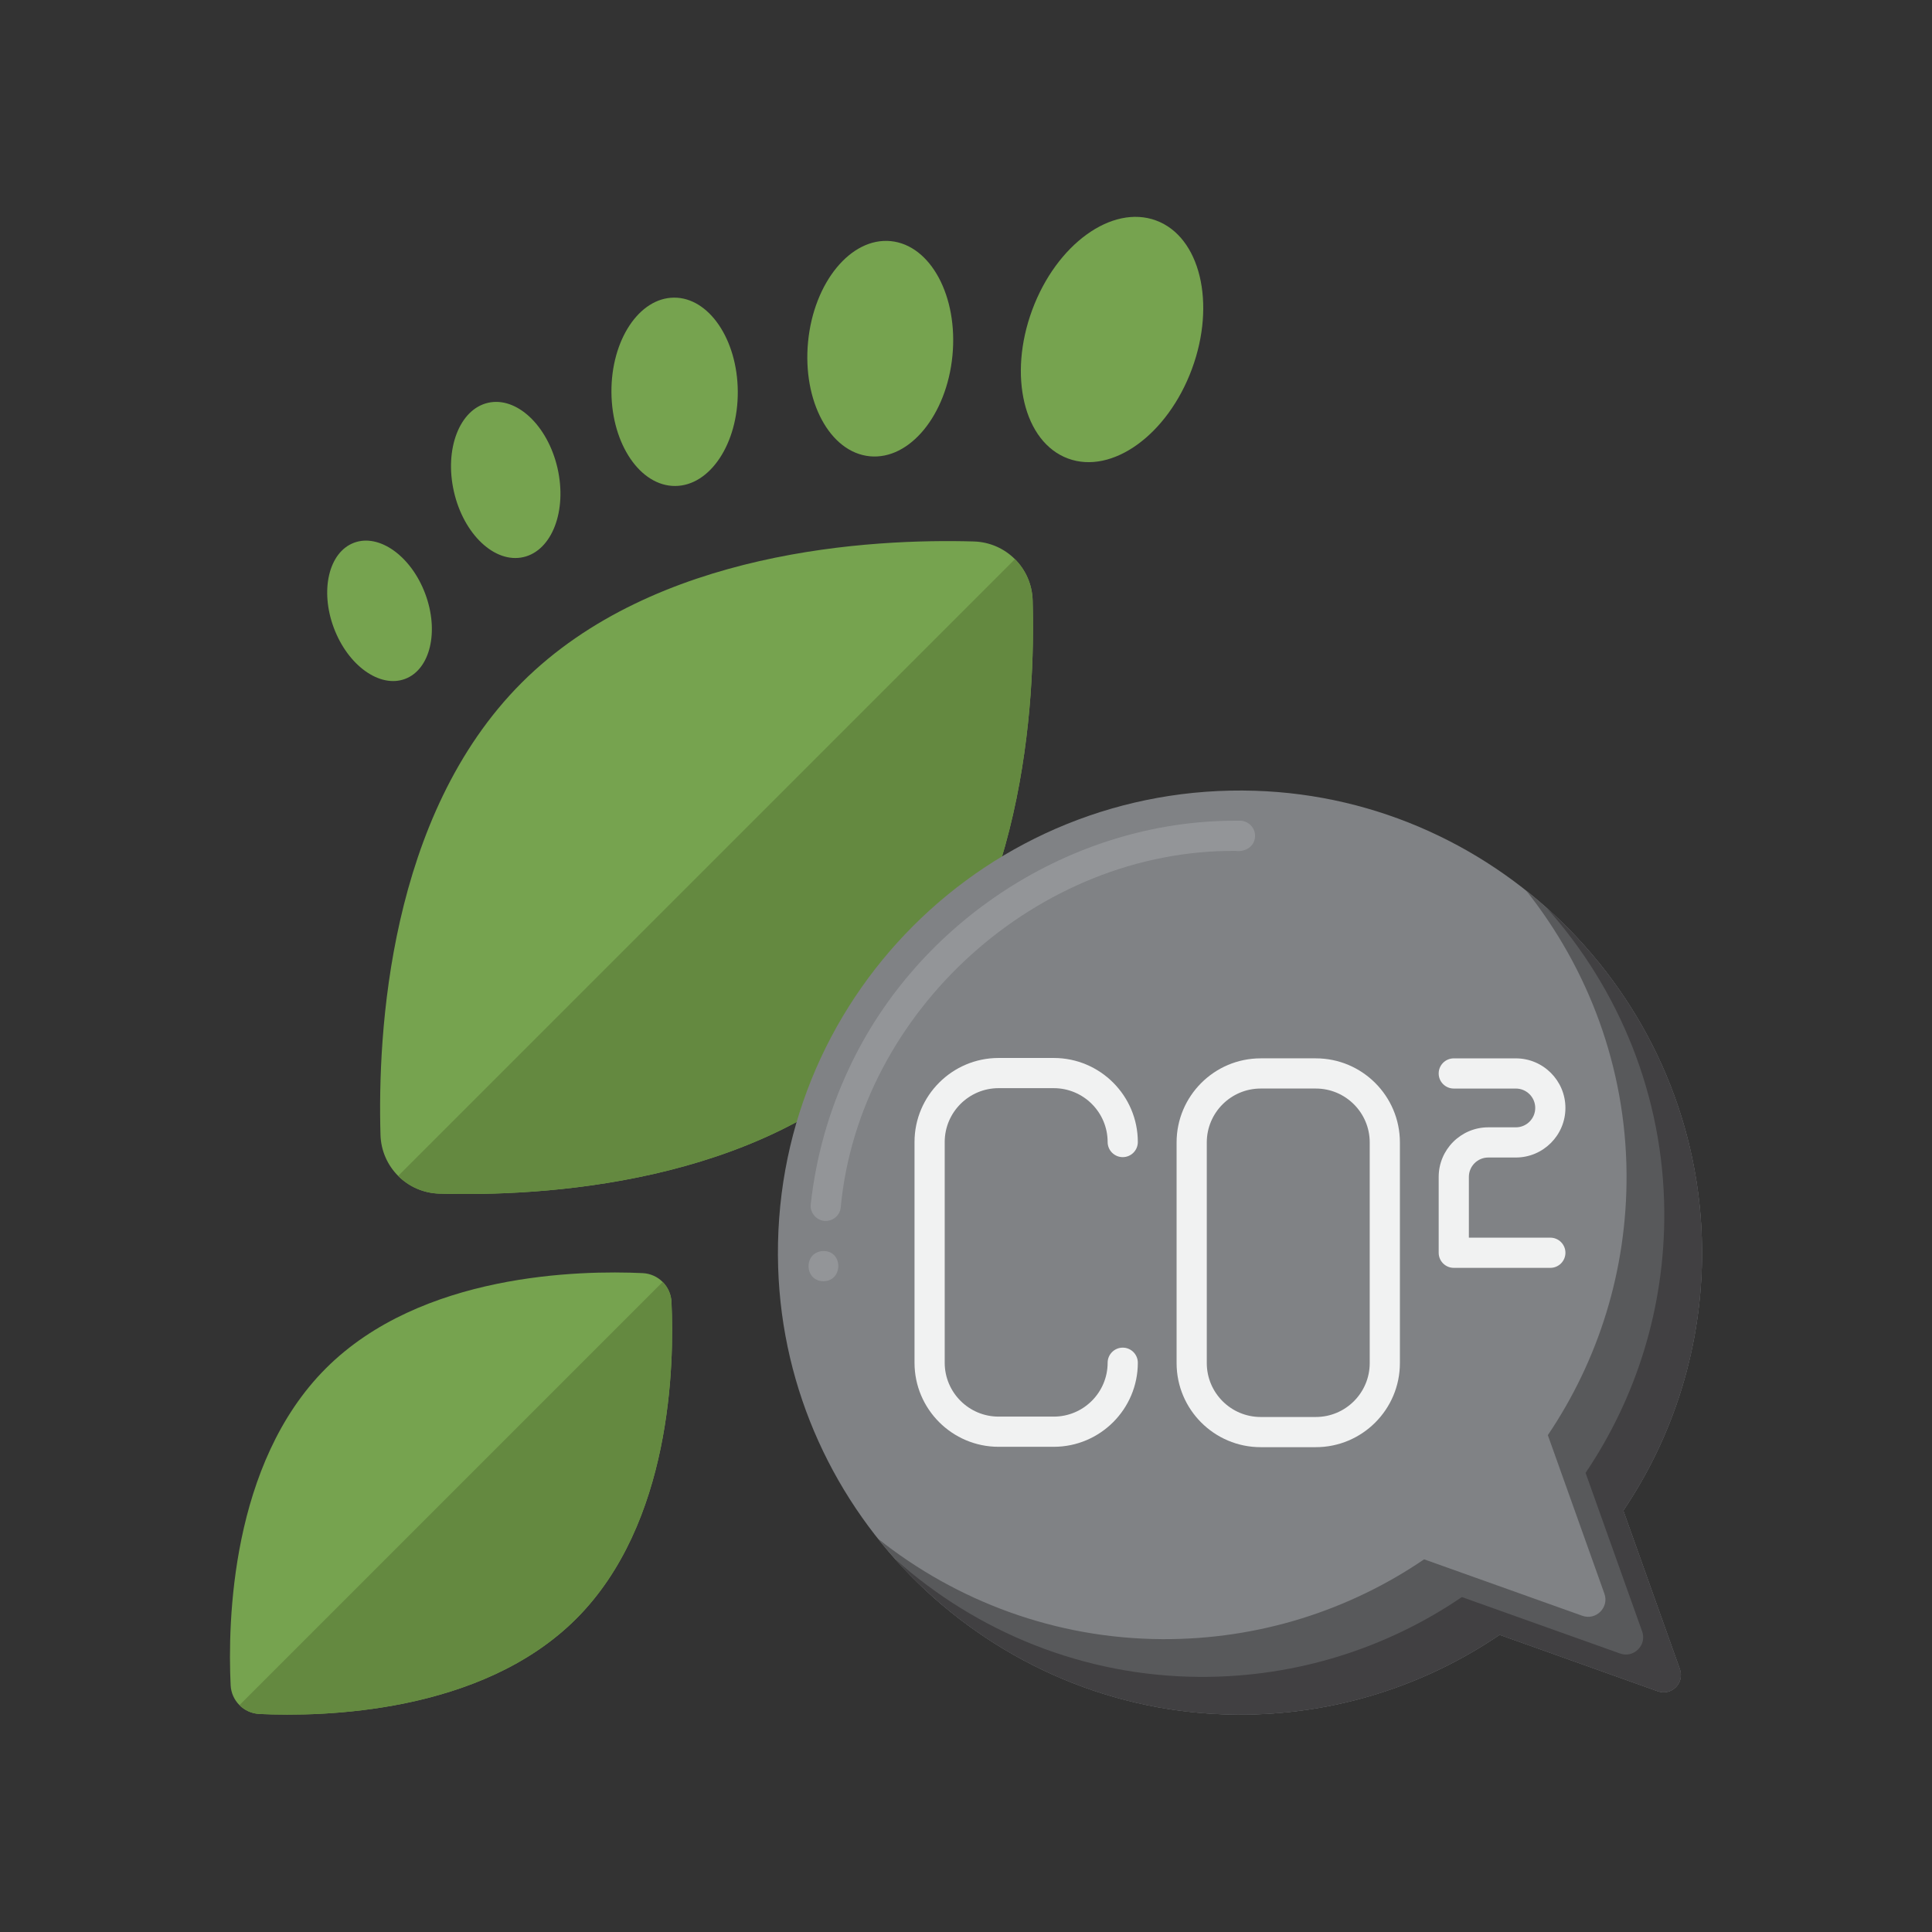 <?xml version="1.0" encoding="utf-8"?>
<!-- Generator: Adobe Illustrator 24.0.0, SVG Export Plug-In . SVG Version: 6.00 Build 0)  -->
<svg version="1.1" id="Layer_1" xmlns="http://www.w3.org/2000/svg" xmlns:xlink="http://www.w3.org/1999/xlink" x="0px" y="0px"
	 viewBox="0 0 256 256" enable-background="new 0 0 256 256" xml:space="preserve">
<rect x="0" y="0" width="256" height="256" fill="#333333" stroke="none"/>
<g>
	<g>
		<g>
			<path fill="#76A34F" d="M43.18,181.315c12.606-12.606,33.647-13.011,41.977-12.62c2.071,0.097,3.721,1.747,3.818,3.818
				c0.392,8.33-0.014,29.372-12.62,41.977c-12.606,12.606-33.647,13.011-41.977,12.62c-2.071-0.097-3.721-1.747-3.818-3.818
				C30.168,214.962,30.574,193.921,43.18,181.315z"/>
		</g>
	</g>
	<g>
		<path fill="#648940" d="M34.378,227.11c8.33,0.392,29.371-0.014,41.977-12.62s13.011-33.647,12.62-41.978
			c-0.049-1.036-0.485-1.966-1.169-2.649l-56.078,56.078C32.412,226.625,33.342,227.062,34.378,227.11z"/>
	</g>
	<g>
		<g>
			<path fill="#76A34F" d="M118.118,139.449c-17.642,17.642-46.474,19.101-59.909,18.713c-4.26-0.123-7.67-3.533-7.793-7.793
				c-0.388-13.435,1.071-42.267,18.713-59.909s46.474-19.101,59.909-18.713c4.26,0.123,7.67,3.533,7.793,7.793
				C137.22,92.975,135.76,121.806,118.118,139.449z"/>
		</g>
	</g>
	<g>
		<g>
			
				<ellipse transform="matrix(0.347 -0.938 0.938 0.347 53.944 167.62)" fill="#76A34F" cx="147.406" cy="45.052" rx="16.813" ry="11.28"/>
		</g>
		<g>
			
				<ellipse transform="matrix(0.097 -0.995 0.995 0.097 59.361 157.829)" fill="#76A34F" cx="116.689" cy="46.19" rx="14.326" ry="9.612"/>
		</g>
		<g>
			<ellipse transform="matrix(1 -0.007 0.007 1 -0.361 0.627)" fill="#76A34F" cx="89.387" cy="51.915" rx="8.371" ry="12.478"/>
		</g>
		<g>
			
				<ellipse transform="matrix(0.975 -0.224 0.224 0.975 -12.54 16.628)" fill="#76A34F" cx="66.988" cy="63.563" rx="7.034" ry="10.484"/>
		</g>
		<g>
			
				<ellipse transform="matrix(0.936 -0.351 0.351 0.936 -25.208 22.774)" fill="#76A34F" cx="50.286" cy="80.999" rx="6.466" ry="9.638"/>
		</g>
	</g>
	<g>
		<path fill="#648940" d="M58.209,158.162c13.435,0.388,42.267-1.071,59.909-18.713c17.642-17.643,19.101-46.474,18.713-59.91
			c-0.062-2.13-0.945-4.047-2.345-5.448l-81.726,81.726C54.161,157.217,56.079,158.101,58.209,158.162z"/>
	</g>
	<g>
		<g>
			<path fill="#808285" d="M215.097,200.164c6.664-9.88,10.522-21.809,10.429-34.643c-0.236-32.664-26.572-59.699-59.221-60.74
				c-35.391-1.129-64.315,27.789-63.195,63.179c1.035,32.709,28.157,59.074,60.881,59.238c12.874,0.064,24.829-3.849,34.714-10.577
				l20.96,7.478c1.82,0.649,3.576-1.107,2.927-2.927L215.097,200.164z"/>
		</g>
	</g>
	<g>
		<path fill="#939598" d="M109.1,169.77c-2.586-0.033-2.63-3.879-0.059-4C111.741,165.681,111.76,169.754,109.1,169.77z
			 M109.42,161.779c-1.154,0.039-2.151-1.071-1.99-2.22c0.69-6.25,2.39-12.29,5.05-17.95c9.098-19.545,29.5-32.839,51.12-32.859
			c0.03,0,0.06,0,0.101,0h0.399c1.168-0.095,2.208,0.811,2.2,2c0.006,1.377-1.274,2.173-2.56,2
			c-26.174-0.212-49.911,21.214-52.34,47.25C111.297,161.008,110.433,161.78,109.42,161.779z"/>
	</g>
	<g>
		<path fill="#58595B" d="M215.097,200.164c6.664-9.88,10.522-21.808,10.429-34.643c-0.138-19.132-9.23-36.333-23.3-47.51
			c8.235,10.363,13.198,23.412,13.3,37.51c0.093,12.835-3.765,24.763-10.429,34.643l7.495,21.007
			c0.649,1.819-1.107,3.576-2.927,2.927l-20.96-7.479c-9.885,6.728-21.84,10.641-34.714,10.577
			c-14.15-0.071-27.252-5.04-37.651-13.303c11.206,14.106,28.466,23.208,47.651,23.303c12.874,0.064,24.829-3.849,34.714-10.577
			l20.96,7.479c1.82,0.649,3.576-1.107,2.927-2.927L215.097,200.164z"/>
	</g>
	<g>
		<path fill="#414042" d="M215.097,200.164c6.664-9.88,10.522-21.808,10.429-34.643c-0.129-17.873-8.072-34.059-20.587-45.225
			c9.594,10.753,15.476,24.866,15.587,40.225c0.093,12.835-3.765,24.763-10.429,34.643l7.495,21.007
			c0.649,1.819-1.107,3.576-2.927,2.927l-20.96-7.479c-9.885,6.728-21.84,10.641-34.714,10.577
			c-15.411-0.077-29.579-5.965-40.365-15.589c11.197,12.549,27.44,20.5,45.365,20.589c12.874,0.064,24.829-3.849,34.714-10.577
			l20.96,7.479c1.82,0.649,3.576-1.107,2.927-2.927L215.097,200.164z"/>
	</g>
	<g>
		<g>
			<path fill="#F1F2F2" d="M139.629,191.709h-7.311c-6.142,0-11.139-4.997-11.139-11.139v-29.243
				c0-6.142,4.997-11.139,11.139-11.139h7.311c6.142,0,11.139,4.997,11.139,11.139c0,1.104-0.896,2-2,2s-2-0.896-2-2
				c0-3.937-3.202-7.139-7.139-7.139h-7.311c-3.937,0-7.139,3.202-7.139,7.139v29.243c0,3.937,3.202,7.139,7.139,7.139h7.311
				c3.937,0,7.139-3.202,7.139-7.139c0-1.104,0.896-2,2-2s2,0.896,2,2C150.768,186.712,145.771,191.709,139.629,191.709z"/>
		</g>
		<g>
			<path fill="#F1F2F2" d="M174.355,191.758h-7.311c-6.142,0-11.139-4.997-11.139-11.139v-29.243
				c0-6.142,4.997-11.139,11.139-11.139h7.311c6.142,0,11.139,4.997,11.139,11.139v29.243
				C185.494,186.761,180.497,191.758,174.355,191.758z M167.045,144.237c-3.937,0-7.139,3.202-7.139,7.139v29.243
				c0,3.937,3.202,7.139,7.139,7.139h7.311c3.937,0,7.139-3.202,7.139-7.139v-29.243c0-3.937-3.202-7.139-7.139-7.139H167.045z"/>
		</g>
		<g>
			<path fill="#F1F2F2" d="M205.427,167.997h-12.794c-1.104,0-2-0.896-2-2v-10.052c0-3.622,2.947-6.569,6.569-6.569h3.655
				c1.417,0,2.569-1.152,2.569-2.569s-1.152-2.569-2.569-2.569h-8.225c-1.104,0-2-0.896-2-2s0.896-2,2-2h8.225
				c3.622,0,6.569,2.947,6.569,6.569s-2.947,6.569-6.569,6.569h-3.655c-1.417,0-2.569,1.152-2.569,2.569v8.052h10.794
				c1.104,0,2,0.896,2,2S206.531,167.997,205.427,167.997z"/>
		</g>
	</g>
</g>
</svg>
